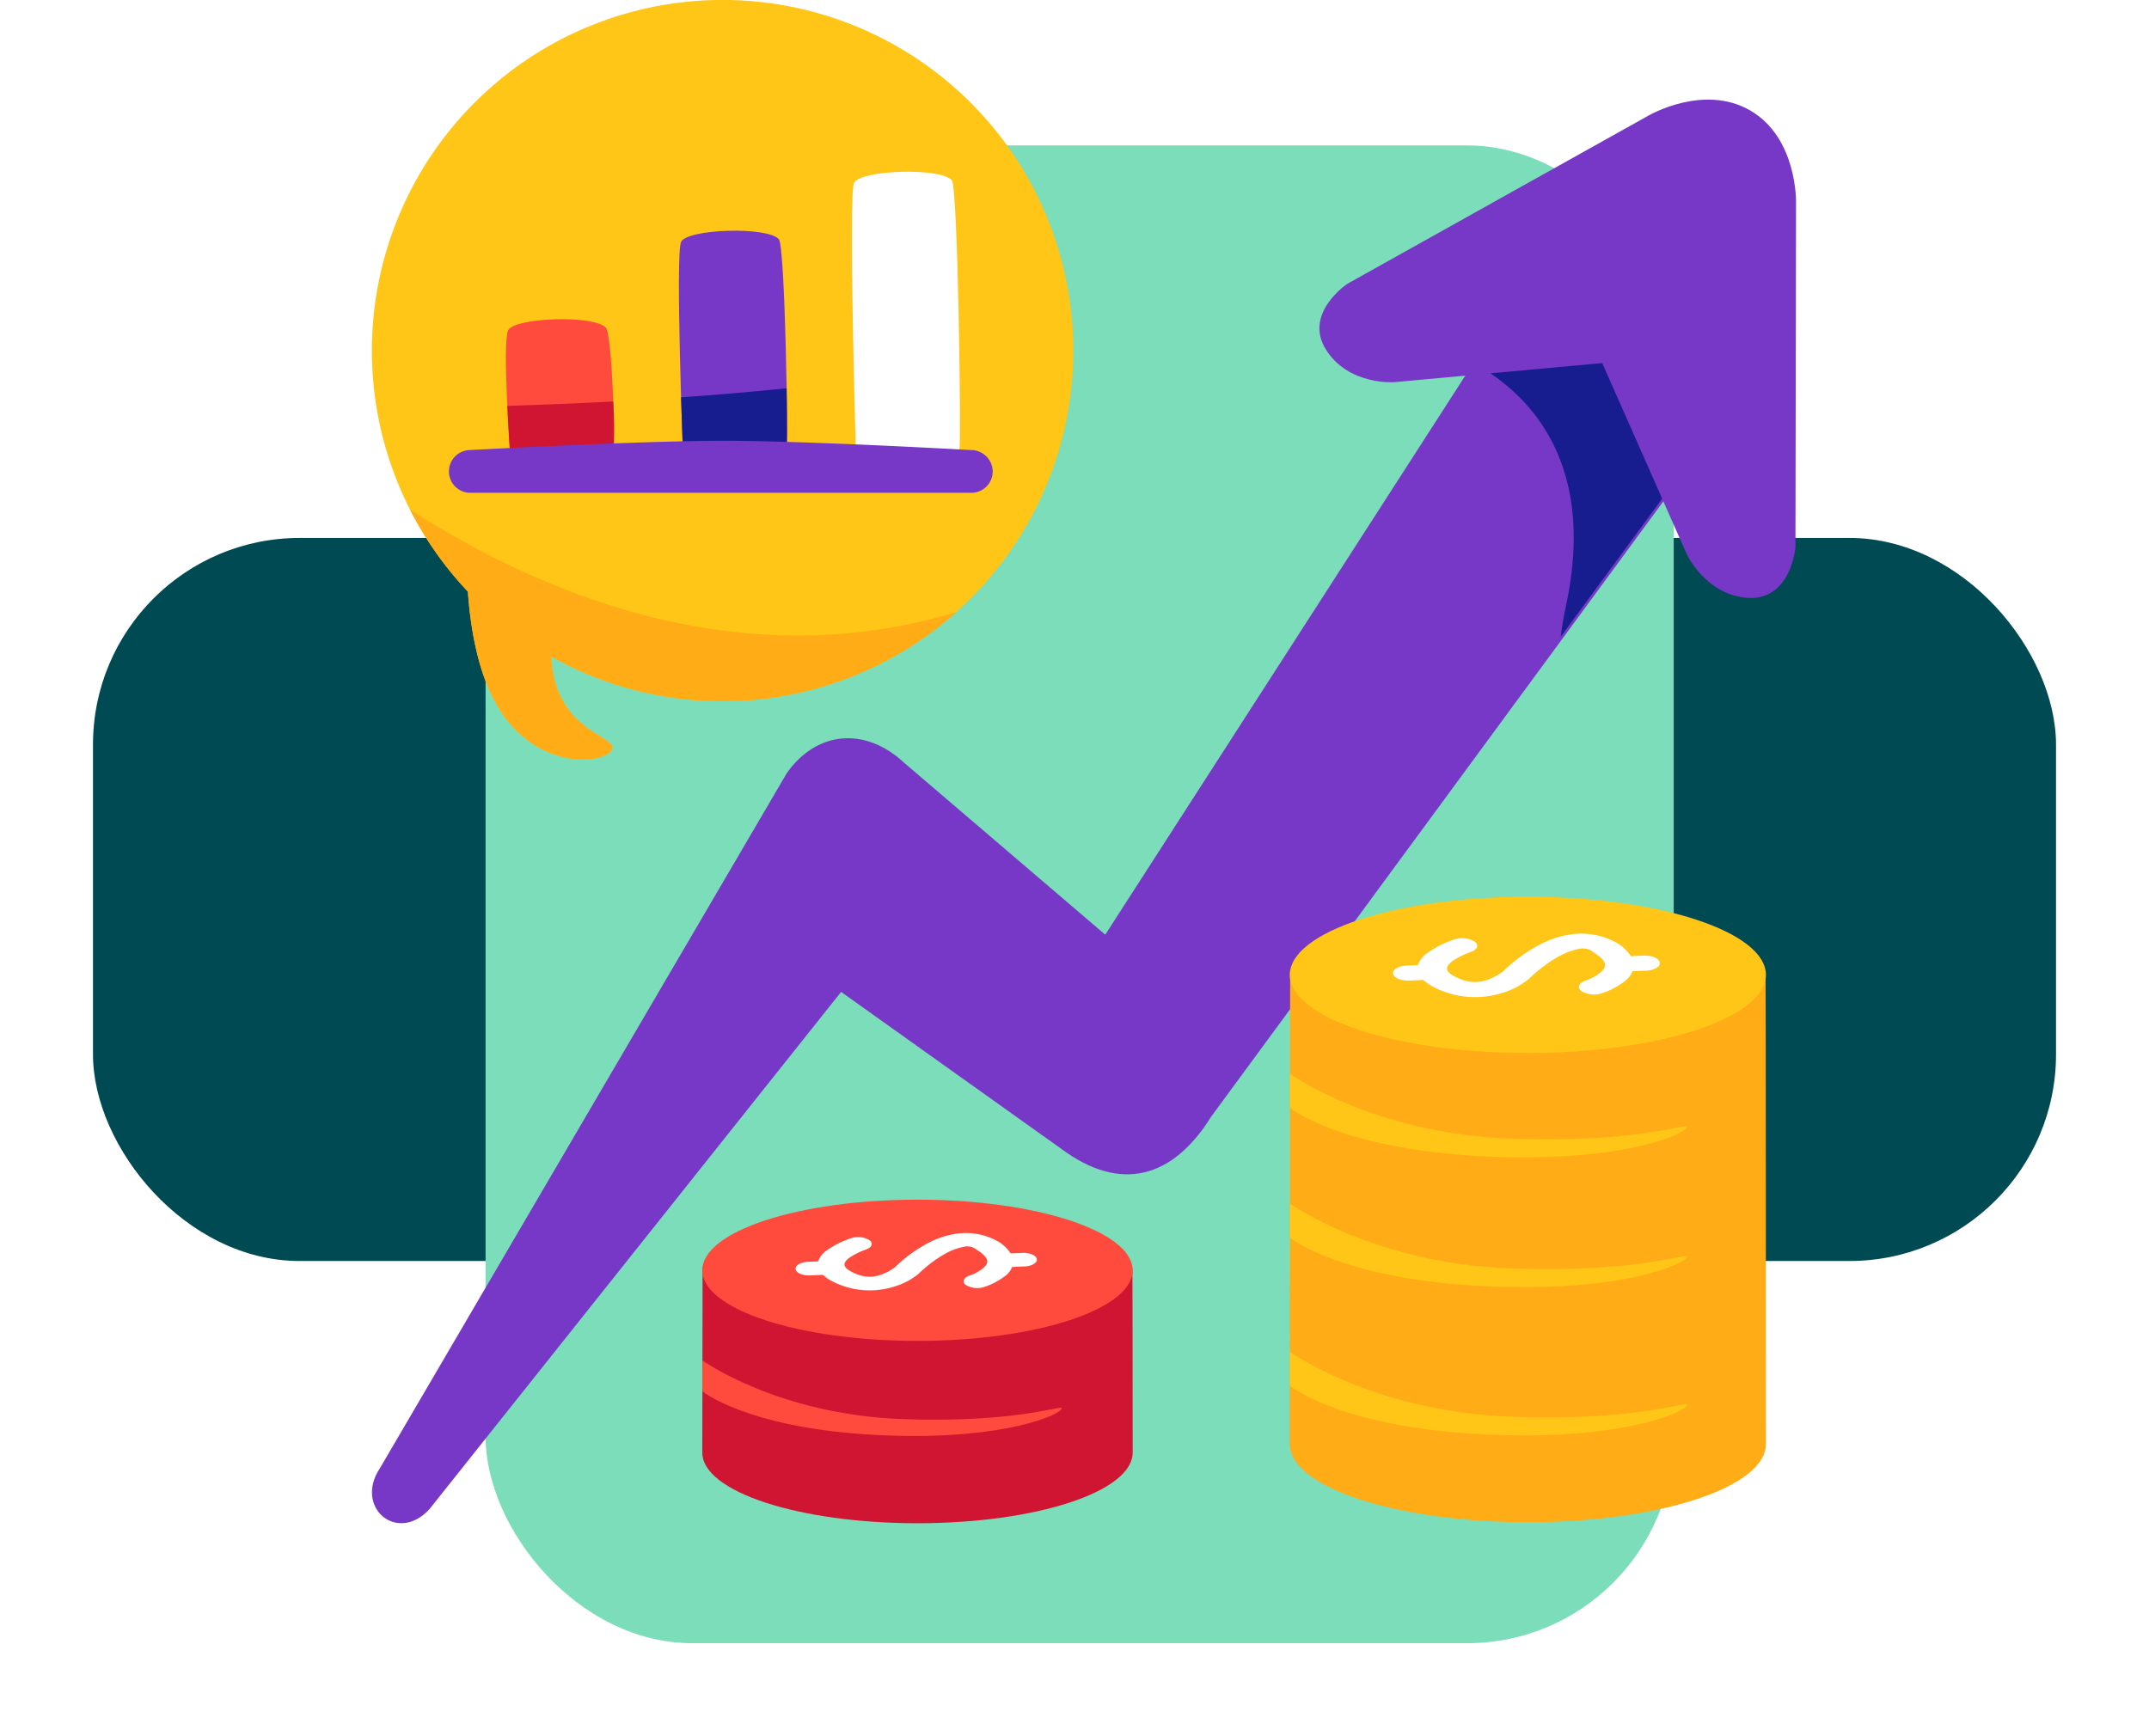 <svg xmlns="http://www.w3.org/2000/svg" xmlns:xlink="http://www.w3.org/1999/xlink" width="208" height="168.075" viewBox="0 0 208 168.075">
  <defs>
    <filter id="Rectángulo_416616" x="0" y="43.075" width="208" height="88" filterUnits="userSpaceOnUse">
      <feOffset dy="3" input="SourceAlpha"/>
      <feGaussianBlur stdDeviation="3" result="blur"/>
      <feFlood flood-opacity="0.161"/>
      <feComposite operator="in" in2="blur"/>
      <feComposite in="SourceGraphic"/>
    </filter>
    <filter id="Rectángulo_416616-2" x="38" y="5.075" width="133" height="163" filterUnits="userSpaceOnUse">
      <feOffset dy="3" input="SourceAlpha"/>
      <feGaussianBlur stdDeviation="3" result="blur-2"/>
      <feFlood flood-opacity="0.161"/>
      <feComposite operator="in" in2="blur-2"/>
      <feComposite in="SourceGraphic"/>
    </filter>
  </defs>
  <g id="Grupo_1206558" data-name="Grupo 1206558" transform="translate(-171 -3101.925)">
    <g id="Grupo_1206556" data-name="Grupo 1206556">
      <g id="Grupo_1205893" data-name="Grupo 1205893" transform="translate(-1050 1024)">
        <g id="Grupo_1205888" data-name="Grupo 1205888" transform="translate(-6 1318.164)">
          <g transform="matrix(1, 0, 0, 1, 1227, 759.76)" filter="url(#Rectángulo_416616)">
            <rect id="Rectángulo_416616-3" data-name="Rectángulo 416616" width="190" height="70" rx="20" transform="translate(9 49.08)" fill="#004a54"/>
          </g>
        </g>
        <g id="Grupo_1205889" data-name="Grupo 1205889" transform="translate(31.698 1279.415)">
          <g transform="matrix(1, 0, 0, 1, 1189.3, 798.51)" filter="url(#Rectángulo_416616-2)">
            <rect id="Rectángulo_416616-4" data-name="Rectángulo 416616" width="115" height="145" rx="20" transform="translate(47 11.08)" fill="#7bddba"/>
          </g>
        </g>
      </g>
    </g>
    <g id="layer1" transform="translate(204.393 3111.727)">
      <g id="g4582" transform="translate(6.607 6.604)">
        <g id="g56312">
          <path id="path56278" d="M40.551,6.6A33.946,33.946,0,0,0,15.892,63.881c.244,3.523,1.013,8.487,3.341,11.83,3.94,5.658,10.1,4.748,10.608,3.435s-5.253-1.617-5.859-8.487c-.015-.165-.021-.328-.022-.492A33.947,33.947,0,1,0,40.551,6.6Z" transform="translate(-10.604 -23.011)" fill="#ffc517"/>
          <path id="path56284" d="M10.048,52.674a33.947,33.947,0,0,0,5.6,7.945c.244,3.522,1.013,8.487,3.341,11.829,3.94,5.658,10.1,4.748,10.608,3.435s-5.253-1.617-5.859-8.487c-.015-.165-.021-.328-.022-.492A33.946,33.946,0,0,0,62.93,62.6c-20.867,6.327-40.195-1.745-52.883-9.924Z" transform="translate(-10.36 -19.749)" fill="#ffac17"/>
          <path id="path56005" d="M126.723,26.131,88.8,85.028,69.344,68.392c-3.853-3.58-8.536-3.026-11.364.991L18.583,136.7c-2.489,3.751,1.673,7.338,4.8,3.948L63.234,90.568,84.54,105.756c5.774,4.3,10.822,2.823,14.513-3.115L155.659,25.6Z" transform="translate(-21.823 -10.946)" fill="#7738c7"/>
          <g id="g56129" transform="translate(27.973 99.735)">
            <path id="ellipse10382-1" d="M103.354,129.592c0,3.776-9.325,6.837-20.828,6.837S61.7,133.368,61.7,129.592c0-.117.027-17.813.027-17.813.553-3.614,9.655,2,20.8,2s20.225-5.51,20.8-1.9c.019.12.029,17.714.029,17.714Z" transform="translate(-61.698 -105.103)" fill="#cf1531"/>
            <path id="path10380-0" d="M103.354,112.3c0,3.776-9.325,6.837-20.828,6.837S61.7,116.077,61.7,112.3s9.325-6.837,20.828-6.837S103.354,108.525,103.354,112.3Z" transform="translate(-61.698 -105.464)" fill="#ff4b3d"/>
            <path id="path10370-6" d="M70.134,111.983c.059.363.687.633,1.4.6l1.247-.052a4.141,4.141,0,0,0,.993.668,7.89,7.89,0,0,0,6.049.42A6.51,6.51,0,0,0,82,112.456a.748.748,0,0,0,.071-.064,12.916,12.916,0,0,1,2.436-1.849,6.183,6.183,0,0,1,1.9-.73,1.44,1.44,0,0,1,1.267.294c1.39.874,1.091,1.339.62,1.77a4.336,4.336,0,0,1-1.29.71.9.9,0,0,0-.574.413.409.409,0,0,0,.171.5,2.164,2.164,0,0,0,1.793.2,6.652,6.652,0,0,0,2.176-1.186,1.936,1.936,0,0,0,.521-.749l1.2-.05c.717-.03,1.25-.349,1.19-.712s-.688-.633-1.4-.6l-1.134.048a3.643,3.643,0,0,0-1.244-1.172,6.379,6.379,0,0,0-4-.736,8.609,8.609,0,0,0-3.135,1.123,13.466,13.466,0,0,0-2.787,2.1,5.037,5.037,0,0,1-1.394.753,3.305,3.305,0,0,1-1.173.191,3.681,3.681,0,0,1-1.6-.45c-.623-.313-.739-.528-.745-.726s.156-.422.45-.647a7.021,7.021,0,0,1,1.593-.8c.6-.2.772-.607.38-.912a2.178,2.178,0,0,0-1.8-.192,8.959,8.959,0,0,0-2.339,1.174,2.206,2.206,0,0,0-.842,1.069l-.981.041c-.716.03-1.249.348-1.19.711Z" transform="translate(-61.101 -105.25)" fill="#fff"/>
            <path id="path10407-7" d="M61.7,119.99s7.255,5.236,19.3,5.684,16.155-1.72,15.407-.9-6.881,3.141-18.7,2.393S61.7,122.982,61.7,122.982Z" transform="translate(-61.698 -104.435)" fill="#ff4b3d"/>
          </g>
          <g id="g56123" transform="translate(84.841 70.411)">
            <path id="path10389-3" d="M115.414,145.07c0,4.177-10.315,7.563-23.04,7.563s-23.04-3.386-23.04-7.563c0-.129.029-45.6.029-45.6.612-4,10.68,2.213,23.011,2.213,12.315,0,22.374-6.095,23.009-2.1.021.133.032,45.493.032,45.493Z" transform="translate(-69.334 -92.083)" fill="#ffac17"/>
            <path id="path10391-5" d="M115.414,100.046c0,4.177-10.315,7.563-23.04,7.563s-23.04-3.386-23.04-7.563,10.315-7.563,23.04-7.563S115.414,95.869,115.414,100.046Z" transform="translate(-69.334 -92.483)" fill="#ffc517"/>
            <path id="path10393-8" d="M78.665,99.693c.065.4.76.7,1.553.667L81.6,100.3a4.582,4.582,0,0,0,1.1.739,8.728,8.728,0,0,0,6.692.465,7.2,7.2,0,0,0,2.4-1.289.819.819,0,0,0,.079-.07A14.287,14.287,0,0,1,94.561,98.1a6.84,6.84,0,0,1,2.1-.808,1.593,1.593,0,0,1,1.4.325c1.538.966,1.207,1.481.685,1.958a4.8,4.8,0,0,1-1.427.785c-.673.215-.873.667-.446,1.007a2.394,2.394,0,0,0,1.984.226,7.357,7.357,0,0,0,2.407-1.312,2.142,2.142,0,0,0,.576-.828l1.329-.056c.793-.033,1.382-.386,1.316-.787s-.761-.7-1.553-.667L101.68,98a4.03,4.03,0,0,0-1.376-1.3,7.056,7.056,0,0,0-4.423-.814,9.523,9.523,0,0,0-3.468,1.243,14.9,14.9,0,0,0-3.083,2.328,5.573,5.573,0,0,1-1.542.833,3.656,3.656,0,0,1-1.3.212,4.072,4.072,0,0,1-1.771-.5c-.689-.346-.818-.584-.824-.8s.172-.467.5-.716a7.766,7.766,0,0,1,1.762-.885c.666-.22.854-.672.421-1.009a2.41,2.41,0,0,0-1.992-.213A9.911,9.911,0,0,0,82,97.678a2.44,2.44,0,0,0-.931,1.183l-1.085.045c-.792.033-1.381.385-1.316.787Z" transform="translate(-68.673 -92.246)" fill="#fff"/>
            <g id="Grupo_1206557" data-name="Grupo 1206557" transform="translate(0 17.128)">
              <path id="path10403-4" d="M69.334,108.478s8.026,5.792,21.347,6.288,17.871-1.9,17.044-.993-7.612,3.475-20.684,2.648-17.706-4.633-17.706-4.633Z" transform="translate(-69.334 -108.478)" fill="#ffc517"/>
              <path id="path10405-4" d="M69.334,120.21S77.36,126,90.68,126.5s17.871-1.9,17.044-.993-7.612,3.475-20.684,2.648-17.706-4.633-17.706-4.633Z" transform="translate(-69.334 -107.647)" fill="#ffc517"/>
              <path id="path10409-06" d="M69.334,133.61S77.36,139.4,90.68,139.9s17.871-1.9,17.044-.993-7.612,3.475-20.684,2.648-17.706-4.633-17.706-4.633Z" transform="translate(-69.334 -106.698)" fill="#ffc517"/>
            </g>
          </g>
          <path id="path56131" d="M127.939,25.638l-24.654.454L101.026,29.6c4.9,2.609,12.258,9.05,9.153,23.539-.246,1.149-.413,2.159-.517,3.053L127.71,31.63c.141-2.149.239-4.164.23-5.992Z" transform="translate(1.403 -10.961)" fill="#171d8f"/>
          <path id="path56000" d="M140.918,7.673c-4.53-2.663-9.881.471-9.881.471L101.881,24.435s-4.262,2.851-2.073,6.355,6.637,3.163,6.637,3.163l20.11-1.846,8.167,18.469s1.866,4.052,5.991,4.261,4.544-4.9,4.544-4.9l.056-33.4s.136-6.2-4.394-8.863Z" transform="translate(-11.477 -13.362)" fill="#7738c7"/>
          <path id="path17330-6" d="M30.325,48.281s-.736-10.471-.184-11.74,8.367-1.534,9.47-.264c.6.689.919,11.264.736,11.74s-10.022.264-10.022.264Z" transform="translate(-20.965 -20.95)" fill="#ff4b3d"/>
          <path id="path17332-8" d="M45.959,48.848s-.736-19.039-.184-20.308,8.367-1.534,9.47-.264c.6.689.919,19.832.736,20.308s-10.022.264-10.022.264Z" transform="translate(-19.858 -21.517)" fill="#7738c7"/>
          <path id="path17334-0" d="M61.593,49.226s-.736-24.75-.184-26.019,8.367-1.534,9.47-.264c.6.689.919,25.543.736,26.019s-10.022.264-10.022.264Z" transform="translate(-18.751 -21.895)" fill="#fff"/>
          <path id="path17622-63" d="M40.31,42.885c-3.4.18-6.83.319-10.249.424.113,2.387.254,4.446.254,4.446s9.838.212,10.022-.264a40.387,40.387,0,0,0-.028-4.605Z" transform="translate(-20.956 -20.423)" fill="#cf1531"/>
          <path id="path17620-7" d="M55.981,41.691c-3.332.344-6.747.634-10.214.876.091,2.98.178,5.272.178,5.272s9.838.212,10.022-.264c.065-.168.064-2.7.014-5.883Z" transform="translate(-19.844 -20.508)" fill="#171d8f"/>
          <path id="rect6811-9" d="M26.808,47.337s16.467-.9,24.562-.9,23.975.9,23.975.9a2.092,2.092,0,0,1,2.069,2.069,2.064,2.064,0,0,1-2.069,2.069H26.808a2.069,2.069,0,0,1,0-4.137Z" transform="translate(-21.333 -20.172)" fill="#7738c7"/>
        </g>
      </g>
    </g>
  </g>
</svg>

